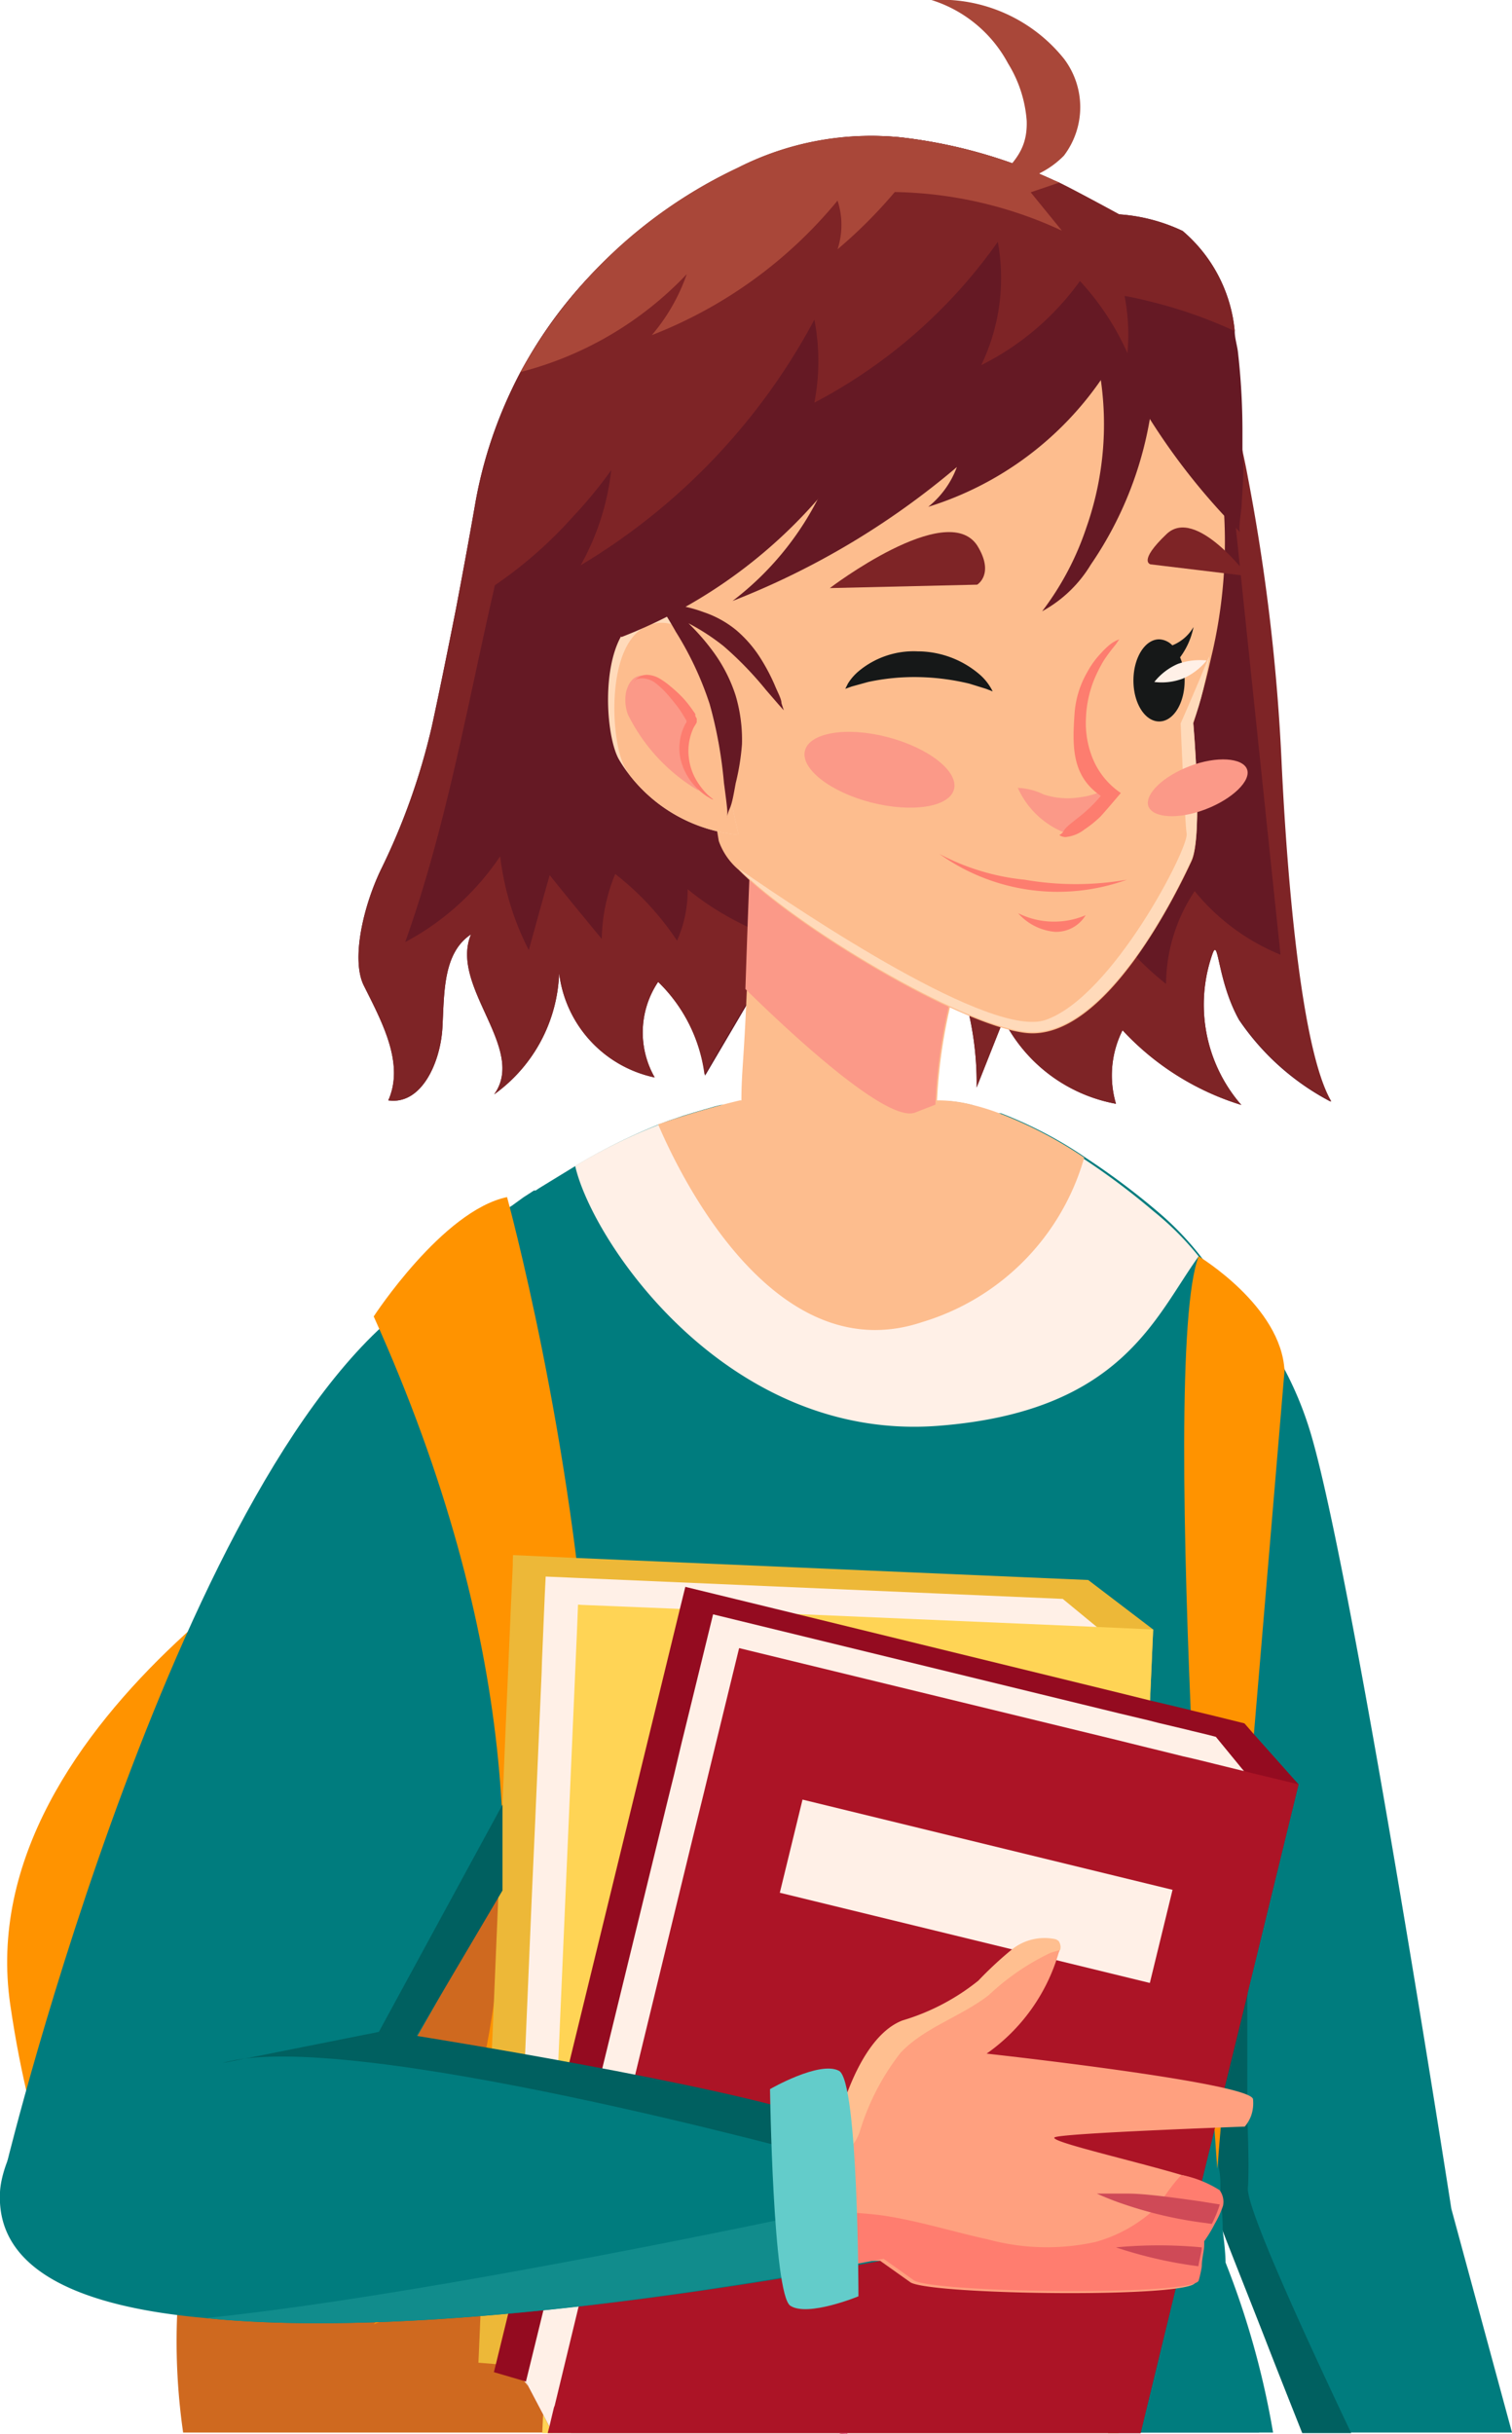 <svg xmlns="http://www.w3.org/2000/svg" viewBox="0 0 52.84 85.06"><defs><style>.cls-1{fill:#4f83a7;}.cls-2{fill:#749ec2;}.cls-3{fill:#007c7e;}.cls-4{fill:#006060;}.cls-5{fill:#ff9300;}.cls-6{fill:#cf691f;}.cls-7{fill:#fff0e7;}.cls-8{fill:#651924;}.cls-9{fill:#7e2426;}.cls-10{fill:#fdbd8e;}.cls-11{fill:#fb9988;}.cls-12{fill:#ffdaba;}.cls-13{fill:#fd7d6f;}.cls-14{fill:#161818;}.cls-15{fill:#a94739;}.cls-16{fill:#edb838;}.cls-17{fill:#ffd455;}.cls-18{fill:#940b20;}.cls-19{fill:#ac1426;}.cls-20{fill:#118c8c;}.cls-21{fill:#ffa07f;}.cls-22{fill:#ff7d6f;}.cls-23{fill:#cf4a57;}.cls-24{fill:#ffbf90;}.cls-25{fill:#63ccca;}.cls-26{fill:none;}.cls-27{fill:#f48fb1;}</style></defs><title>winkРесурс 7</title><g id="Слой_2" data-name="Слой 2"><g id="OBJECTS"><path class="cls-1" d="M44,85H29.6v0l-.37,0H27.44V83.28l2-.16L30.89,83l4.45.58,2.69.35.93.12.17,0,.93.12L44,84.7Z"/><path class="cls-2" d="M35.63,85h-6v0l-.37,0H20.14c.06-.3.12-.58.18-.85.13-.64.26-1.21.37-1.71H35.11l.23,1.12Z"/><path class="cls-1" d="M22.37,82.46c-.08.59-.16,1.22-.23,1.88l-.09.68H20.14c.06-.3.12-.58.18-.85.13-.64.26-1.21.37-1.71Z"/><path class="cls-3" d="M52.84,85H45.51c-.44-1.11-.89-2.24-1.32-3.35h0c-.5-1.28-1-2.53-1.45-3.69-.08-.19-.15-.39-.23-.57L42.36,77c-.1-.27-.21-.53-.31-.79a.25.25,0,0,0,0-.07h0c-.25-.65-.49-1.25-.69-1.78h0c-.3-.78-.55-1.41-.72-1.83L40.37,72a27.83,27.83,0,0,1,0-3.26v0c0-.46,0-1,0-1.49s0-.88,0-1.34c0-1.45.06-3.06.1-4.74,0-.31,0-.63,0-.95s0-.47,0-.71c.12-5.37.28-11.09.36-14h0c0-.42,0-.78,0-1.07,0-.56,0-.88,0-.88a6.85,6.85,0,0,1,.79.54l.06,0,.06,0,.64.56a11.28,11.28,0,0,1,1,1,12.06,12.06,0,0,1,1.49,2.15h0a12.17,12.17,0,0,1,.85,2c1.43,4.37,5,27.37,5,27.37Z"/><path class="cls-4" d="M43.61,76.44c-.07.62,1.69,4.53,3.61,8.58H45.51c-.44-1.11-.89-2.24-1.32-3.35h0c-.5-1.28-1-2.53-1.45-3.69-.08-.19-.15-.39-.23-.57L42.36,77c-.1-.27-.21-.53-.31-.79a.25.25,0,0,0,0-.07h0c-.25-.65-.49-1.25-.69-1.78h0c-.3-.78-.55-1.41-.72-1.83L40.37,72a27.83,27.83,0,0,1,0-3.26v0c0-.46,0-1,0-1.49s.16-.85.24-1.29c.26-1.46.53-3,.77-4.57,0-.31.09-.62.14-.93s.07-.46.1-.69l0-.14v0a56.57,56.57,0,0,0,.73-11.08,71.1,71.1,0,0,1,.9,9.62c0,.67.06,1.36.09,2s0,1.08.07,1.62c0,0,0,0,0,.07l.09,2.77v0c0,.24,0,.48,0,.72,0,1.49.07,2.93.09,4.24v0c0,1.34,0,2.55,0,3.57,0,.31,0,.6,0,.87C43.65,75.4,43.63,76.25,43.61,76.44Z"/><path class="cls-5" d="M13.06,52.34S-1.13,59.92.36,70.06,5.43,80.24,5.43,80.24l7.63-8.43,6.27-14.68Z"/><path class="cls-6" d="M19,85H6.4a22.3,22.3,0,0,1-.21-4.09h0c0-.54,0-1.09.1-1.63A32.28,32.28,0,0,1,7,75.05c.23-1,.5-2,.8-3,.15-.48.3-1,.46-1.43h0a68.83,68.83,0,0,1,8-15.49l.05-.07c0-.07.09-.14.14-.2.49-.72.79-1.11.79-1.11l.66.68.07.07L19,55.69l1.13,1.15.26.27,2.49,2.56,1,1,.2.21.76.78.3.31.76.78,1.58,1.62.16.17.42.43.11,1.4.45,6,.14,1.78v.16l.09,1.13L29,77.3,29.13,79l0,.28h0l.09,1.24.15,1.95.05.66L29.6,85v0l-.37,0H19Z"/><path class="cls-3" d="M20.14,85h9.09l.37,0v0H44.49a29.47,29.47,0,0,0-1.66-5.94s0-.41-.1-1.11c0-.27,0-.59-.08-1v0c0-.16,0-.32,0-.49s0-.48-.06-.73v0s0-.12,0-.22a.49.49,0,0,0,0-.12c0-.23,0-.56-.07-1h0s0,0,0-.06v-.07c0-.46-.07-.93-.11-1.42,0-.66-.09-1.33-.14-2h0c-.07-1.18-.14-2.38-.19-3.53,0-.07,0-.13,0-.2l0-.61a.71.71,0,0,1,0-.14,38.49,38.49,0,0,1,0-4.83,2.65,2.65,0,0,1,.19-.89s0,0,0,0c.11-.21.21-.42.3-.64a16.53,16.53,0,0,0,.76-1.84c1.56-4.46,1.59-9.64-.78-13.41a9,9,0,0,0-.56-.81,10.49,10.49,0,0,0-1.53-1.6,25.33,25.33,0,0,0-2.48-1.86,14.44,14.44,0,0,0-3-1.58l-.1,0-.19-.06-.14,0h0L34,38.62h0a5.32,5.32,0,0,0-.79-.14l-.24,0H25.86l-.51.13-.16,0-.2.05-.42.12-.34.1-.36.11-.29.1-.21.07L23,39.3h0a20.26,20.26,0,0,0-2.87,1.43l-1.29.79,0,0h0l-.12.08-.06,0-.37.24h0l-.4.29a4.55,4.55,0,0,0-1.26,1.18,11.49,11.49,0,0,0-.68,2.65c-.09.52-.16,1.1-.21,1.73h0a21.93,21.93,0,0,0,.3,6.13.44.44,0,0,0,0,.1c0,.21.08.43.13.65s.06.33.1.49c.31,1.6.67,3.32,1,5.07a0,0,0,0,1,0,0,1.29,1.29,0,0,0,0,.19l.21,1c0,.15.06.29.1.44h0c.19.9.39,1.8.58,2.7h0c.13.61.27,1.21.39,1.81h0c.35,1.56.68,3.07,1,4.5h0c.09.4.17.78.25,1.17h0c0,.06,0,.11,0,.17.07.35.15.7.22,1,.11.58.23,1.12.33,1.65h0c.21,1.06.38,2,.51,2.82.07.39.12.74.16,1.06a9,9,0,0,1,.1,1.28s-.07.14-.18.39c-.3.61-.9,1.91-1.61,3.57v0c0,.08-.07.16-.1.25s-.09.19-.13.29L19,85h1.16Z"/><path class="cls-4" d="M39.51,61.56l-.69,0-1.88-.12a18.9,18.9,0,0,0-5.91.39c-.56.14-1.11.32-1.67.47a15.08,15.08,0,0,1-1.67.35,13,13,0,0,1-2.87.09,4.47,4.47,0,0,1-1.11-.21,2.63,2.63,0,0,1-.77-.39,1.79,1.79,0,0,1-.37-.39l-.09-.16.14.12a1.49,1.49,0,0,0,.43.24,3.54,3.54,0,0,0,1.76.1,21.73,21.73,0,0,0,2.65-.55c.49-.13,1-.29,1.51-.47s1.09-.38,1.71-.54a10.08,10.08,0,0,1,3.57-.27,16,16,0,0,1,2.8.54c.78.22,1.39.43,1.81.59S39.51,61.56,39.51,61.56Z"/><path class="cls-7" d="M41.89,43.9c-1.52,2.1-2.68,5.42-9.07,5.92-7.4.59-12.12-6.43-12.72-9.08A19.22,19.22,0,0,1,23,39.31l0,0,.87-.29c1.12-.35,2-.55,2-.55H32.8a5.21,5.21,0,0,1,1.23.17h0a7.94,7.94,0,0,1,.81.25,14.44,14.44,0,0,1,3,1.58,25.33,25.33,0,0,1,2.48,1.86A10.33,10.33,0,0,1,41.89,43.9Z"/><path class="cls-8" d="M42.38,33.31a5.34,5.34,0,0,0,1,5.3A9.44,9.44,0,0,1,39.23,36,3.51,3.51,0,0,0,39,38.57a5.52,5.52,0,0,1-3.93-2.94L34.13,38a10.9,10.9,0,0,0-.61-3.76,3.42,3.42,0,0,0-.13-.34,4.51,4.51,0,0,0-.57.31,5.13,5.13,0,0,0-2.33,3.54,4.92,4.92,0,0,1-3.85-3.56l-2,3.4A5.51,5.51,0,0,0,23,34.31a3.17,3.17,0,0,0-.12,3.34A4.25,4.25,0,0,1,19.54,34a5.44,5.44,0,0,1-2.27,4.24c1.15-1.6-1.57-3.77-.81-5.59-1,.66-.93,2.1-1,3.28s-.72,2.69-1.89,2.52c.57-1.28-.21-2.72-.85-4-.45-.88-.05-2.72.59-4.06a23.06,23.06,0,0,0,1.78-5c.24-1.1.52-2.47.85-4.14.21-1.11.44-2.34.68-3.72a15.43,15.43,0,0,1,5.17-9,16.08,16.08,0,0,1,4-2.61h0c4.38,0,9,1.86,12.85,3.84.5.25,1,.51,1.47.8a6.8,6.8,0,0,1,1.4,1.1,6.13,6.13,0,0,1,1.13,1.71,12.33,12.33,0,0,1,.78,2.48c.06.28.12.56.17.84a69.68,69.68,0,0,1,1.18,10c.11,2.35.54,9.79,1.74,11.81a8.78,8.78,0,0,1-3.21-2.86C42.54,34.28,42.59,32.75,42.38,33.31Z"/><path class="cls-9" d="M31.8,34c.33.07.68.13,1,.17a5.13,5.13,0,0,0-2.33,3.54,4.92,4.92,0,0,1-3.85-3.56l-2,3.4A5.51,5.51,0,0,0,23,34.31a3.17,3.17,0,0,0-.12,3.34A4.25,4.25,0,0,1,19.54,34a5.44,5.44,0,0,1-2.27,4.24c1.15-1.6-1.57-3.77-.81-5.59-1,.66-.93,2.1-1,3.28s-.72,2.69-1.89,2.52c.57-1.28-.21-2.72-.85-4-.45-.88-.05-2.72.59-4.06a23.06,23.06,0,0,0,1.78-5c.24-1.1.52-2.47.85-4.14.21-1.11.44-2.34.68-3.72a15.43,15.43,0,0,1,5.17-9c-.36.75-1,1.57-1.24,2A30.55,30.55,0,0,0,19,14.35c-.52,1.5-1,3-1.34,4.57-1.16,4.68-1.89,9.49-3.5,14a9.21,9.21,0,0,0,3.32-3,9.62,9.62,0,0,0,1,3.28c.24-.87.48-1.75.73-2.62.6.75,1.21,1.49,1.82,2.23a6.15,6.15,0,0,1,.47-2.27,9.78,9.78,0,0,1,2.16,2.33,4.27,4.27,0,0,0,.37-1.8C26.19,32.86,29.05,33.47,31.8,34Z"/><path class="cls-9" d="M42.38,33.31a5.34,5.34,0,0,0,1,5.3A9.44,9.44,0,0,1,39.23,36,3.51,3.51,0,0,0,39,38.57a5.52,5.52,0,0,1-3.93-2.94L34.13,38a10.9,10.9,0,0,0-.61-3.76,3.11,3.11,0,0,0,.61-.1,1.69,1.69,0,0,0,1.32-1.71l1.35,2c.55-.89,1.1-1.77,1.64-2.66a9.6,9.6,0,0,0,2.31,2.61,5.9,5.9,0,0,1,1-3.24,7.55,7.55,0,0,0,3,2.22q-1.05-10-2.09-20a12.33,12.33,0,0,1,.78,2.48c.06.28.12.56.17.84a69.68,69.68,0,0,1,1.18,10c.11,2.35.54,9.79,1.74,11.81a8.78,8.78,0,0,1-3.21-2.86C42.54,34.28,42.59,32.75,42.38,33.31Z"/><path class="cls-10" d="M37.89,40.45a8.4,8.4,0,0,1-5.67,5.75C27.27,47.85,24,41.63,23,39.29c1.51-.53,2.86-.84,2.86-.84h6.93a4.77,4.77,0,0,1,1.24.17h0a7.94,7.94,0,0,1,.81.25A14.81,14.81,0,0,1,37.89,40.45Z"/><path class="cls-10" d="M32,45.25l-6.09-6.8c0-1,.09-1.39.19-3.89.09-2.78.2-5.39.2-5.39l7.84,3.1a18.41,18.41,0,0,0-1.4,6.33A51.09,51.09,0,0,1,32,45.25Z"/><path class="cls-11" d="M34.09,32.27a18.41,18.41,0,0,0-1.4,6.33l-.72.28c-.91.32-3.84-2.28-5.92-4.32.09-2.78.2-5.39.2-5.39Z"/><path class="cls-10" d="M42.32,23c-.16.72-.36,1.48-.62,2.28,0,0,.35,3.93-.06,4.81s-3,6.37-5.83,6c-2.32-.29-8-3.68-10-5.7a2.33,2.33,0,0,1-.69-1c-.27-1.56-1.19-8.43-1.28-9C23.65,18.8,23,7,37.27,10.28a6.89,6.89,0,0,1,5.18,5.16A17.25,17.25,0,0,1,42.32,23Z"/><path class="cls-12" d="M41.7,25.24s.35,3.93-.06,4.81-3,6.37-5.83,6c-2.32-.29-8-3.68-10-5.7,2.41,1.67,8.84,5.95,10.73,5.29,2.34-.81,5-6,4.93-6.5s-.21-3.86-.21-3.86.47-1.06,1-2.35C42.16,23.68,42,24.44,41.7,25.24Z"/><path class="cls-12" d="M25.81,29.17A5.45,5.45,0,0,1,22,27.08a4.64,4.64,0,0,1-.38-.56c-.51-.93-.66-4.15.66-4.9.92-.52,1.59.24,1.91.74h0a3.11,3.11,0,0,1,.21.38Z"/><path class="cls-10" d="M25.81,29.17A5.45,5.45,0,0,1,22,27.08l-.16-.26c-.51-.93-.66-4.15.66-4.89a1.25,1.25,0,0,1,1.69.43h0a3.11,3.11,0,0,1,.21.38Z"/><path class="cls-11" d="M21.88,24.18a1.49,1.49,0,0,0,.06.78,6.36,6.36,0,0,0,2.48,2.67,2.7,2.7,0,0,1-.37-1.69,4.07,4.07,0,0,0,.07-.61C24.13,24.53,22.27,22.66,21.88,24.18Z"/><path class="cls-13" d="M24.93,27.93l-.05,0-.17-.1a2.23,2.23,0,0,1-.51-.46,2.1,2.1,0,0,1-.42-.86,1.82,1.82,0,0,1,.13-1.13.64.64,0,0,1,.08-.14l0,0h0l0,0,0-.06L23.88,25a2.88,2.88,0,0,0-.31-.44q-.16-.21-.33-.39a3,3,0,0,0-.33-.3.76.76,0,0,0-.33-.15.59.59,0,0,0-.28,0c-.08,0-.12.08-.13.12a.1.1,0,0,0,0,.05.09.09,0,0,1,0-.06.26.26,0,0,1,.11-.14.56.56,0,0,1,.33-.11.93.93,0,0,1,.44.13,2.7,2.7,0,0,1,.4.29,4.49,4.49,0,0,1,.4.37,3.94,3.94,0,0,1,.36.45l.09.13,0,.07.05.09,0,.06a.43.43,0,0,0,0,.07l-.05.09a.75.75,0,0,0-.07.12,1.9,1.9,0,0,0-.16,1,2,2,0,0,0,.27.82,2.56,2.56,0,0,0,.39.5l.14.12Z"/><path class="cls-9" d="M43.61,20.13s-1.82-2.44-2.84-1.47-.56,1.06-.56,1.06Z"/><path class="cls-9" d="M29,20.55s4.08-3.11,5.15-1.49c.62,1,0,1.37,0,1.37Z"/><path class="cls-14" d="M41.71,21.91a1.5,1.5,0,0,1-.74.64.68.68,0,0,0-.46-.21c-.5,0-.9.65-.9,1.44s.4,1.43.9,1.43.89-.64.89-1.43a2.05,2.05,0,0,0-.16-.81A2.64,2.64,0,0,0,41.71,21.91Z"/><path class="cls-14" d="M29.54,24.07l.22-.08.58-.16a7.67,7.67,0,0,1,1.76-.17,8.19,8.19,0,0,1,1.78.23l.58.18.23.09a1.41,1.41,0,0,0-.1-.18,1.86,1.86,0,0,0-.4-.45,3.34,3.34,0,0,0-2.12-.77,3,3,0,0,0-2.07.7,1.81,1.81,0,0,0-.37.43Z"/><path class="cls-7" d="M42.17,23.08a2.22,2.22,0,0,1-.83.63,2.08,2.08,0,0,1-1,.12,2.14,2.14,0,0,1,.82-.63A2.27,2.27,0,0,1,42.17,23.08Z"/><path class="cls-11" d="M36.47,27.76a2.26,2.26,0,0,0-.9-.23,3,3,0,0,0,1.62,1.56.53.53,0,0,0,.17,0,.42.42,0,0,0,.21-.08,3.54,3.54,0,0,0,1-.91.7.7,0,0,0,.13-.24c.07-.3-.14-.23-.32-.16a2.73,2.73,0,0,1-.64.16A2.7,2.7,0,0,1,36.47,27.76Z"/><path class="cls-13" d="M37.26,28.92c.18-.17.38-.31.57-.47a4.84,4.84,0,0,0,.64-.64c-1-.68-1-1.69-.92-2.84A3.37,3.37,0,0,1,38,23.48a3.09,3.09,0,0,1,.48-.66,2.72,2.72,0,0,1,.3-.29,1.14,1.14,0,0,1,.34-.19c-.06.07-.1.15-.16.22s-.29.36-.41.56a5.12,5.12,0,0,0-.31.62,4,4,0,0,0-.29,1.37,3.28,3.28,0,0,0,.22,1.35,2.67,2.67,0,0,0,1,1.25s-.66.78-.73.84a3.93,3.93,0,0,1-.55.44,1.26,1.26,0,0,1-.66.26.4.4,0,0,1-.21-.07.47.47,0,0,0,.12-.09l0,0A.86.86,0,0,1,37.26,28.92Z"/><path class="cls-13" d="M35.58,31.91a2.82,2.82,0,0,0,2.36.07,1.2,1.2,0,0,1-1.08.58A1.94,1.94,0,0,1,35.58,31.91Z"/><path class="cls-13" d="M32.83,29.84a7.12,7.12,0,0,0,6.55.9,10.44,10.44,0,0,1-3.57,0A8.05,8.05,0,0,1,32.83,29.84Z"/><path class="cls-11" d="M40.13,28.17c.16.42,1.06.47,2,.11s1.6-1,1.45-1.4-1.06-.47-2-.11S40,27.75,40.13,28.17Z"/><path class="cls-11" d="M28.13,26.23c-.16.62.87,1.44,2.31,1.81s2.74.16,2.9-.46-.87-1.44-2.31-1.82S28.29,25.6,28.13,26.23Z"/><path class="cls-8" d="M43.45,16.21c0,.13,0,.26,0,.39l-.06,1.08c0,.14-.13.83-.05.92a22.91,22.91,0,0,1-4.17-5.74,3.76,3.76,0,0,1-.35-1.42,10,10,0,0,1-1.87,2.77,9.66,9.66,0,0,1-1.39,1.09,15,15,0,0,0-1.42.81,5.44,5.44,0,0,0,1.64-2.77c-1.91,2.77-4.94,4.56-8.06,5.82a5.7,5.7,0,0,0,1.46-2.44,17.53,17.53,0,0,1-7.46,5.54,5.94,5.94,0,0,1-1-1.7,8.29,8.29,0,0,1-.32-.86.19.19,0,0,0,0-.07A9,9,0,0,1,20,18.08a14.06,14.06,0,0,1,1.26-7.34,9.69,9.69,0,0,1,4.52-4.85h0A10.27,10.27,0,0,1,31.48,4.8a17.49,17.49,0,0,1,5.35,1.5c.5.22,2.28,1.19,2.28,1.19a6.15,6.15,0,0,1,2.22.58,5.23,5.23,0,0,1,1.82,3.5c0,.24.08.48.11.71a24.24,24.24,0,0,1,.16,2.82c0,.24,0,.48,0,.71S43.45,16.07,43.45,16.21Z"/><path class="cls-8" d="M27.31,24.57c0-.15-.13-.37-.24-.64a6.81,6.81,0,0,0-.48-.91,4.29,4.29,0,0,0-.86-1,3.59,3.59,0,0,0-1.14-.63,4.55,4.55,0,0,0-1-.25l-.34-.05L23,21l.08.14h-.46l.63.31c.1.17.23.38.37.63a11.44,11.44,0,0,1,1.18,2.52,15.2,15.2,0,0,1,.5,2.76c.05.37.09.68.11.89s0,.33,0,.33,0-.12.09-.32.14-.51.21-.89A8.13,8.13,0,0,0,25.93,26a5.46,5.46,0,0,0-.22-1.69,5.36,5.36,0,0,0-.78-1.53,7.77,7.77,0,0,0-.87-1,7.55,7.55,0,0,1,1.23.8,12.12,12.12,0,0,1,1.48,1.53l.45.52.17.19Z"/><path class="cls-8" d="M25.6,21a27.61,27.61,0,0,0,7.84-4.68,3.21,3.21,0,0,1-1,1.39,11.46,11.46,0,0,0,6.12-4.56,4.72,4.72,0,0,0,.94-2.45,1.06,1.06,0,0,0,0-.43,1.06,1.06,0,0,0-.57-.49,4.5,4.5,0,0,0-3-.15A11,11,0,0,0,33,11a11.32,11.32,0,0,0-2.12,1.64c-1.22,1.26-1.39,2.64-2,4.16A10.48,10.48,0,0,1,25.6,21Z"/><path class="cls-8" d="M36.42,21.36a4.5,4.5,0,0,0,1.7-1.63,12.81,12.81,0,0,0,2.11-5.38A5.34,5.34,0,0,0,39.85,11c-.3-.55-1.46-1.49-1.94-.57-.29.56.39,1.83.49,2.42a10.88,10.88,0,0,1-.44,5.6A10.07,10.07,0,0,1,36.42,21.36Z"/><path class="cls-9" d="M40.13,10.52c-.27-.07-.55-.13-.83-.18a7.06,7.06,0,0,1,.1,2,9.18,9.18,0,0,0-1.66-2.52,9.42,9.42,0,0,1-3.45,2.94,7,7,0,0,0,.58-4.31,18.15,18.15,0,0,1-6.41,5.62,7.65,7.65,0,0,0,0-2.9,22.15,22.15,0,0,1-8.08,8.53l-.09.06.07-.13a8.79,8.79,0,0,0,1-3.2A15.8,15.8,0,0,1,20,18.08a14.92,14.92,0,0,1-4,3.16c.21-1.11.44-2.34.68-3.72A14.94,14.94,0,0,1,18.19,13a16.84,16.84,0,0,1,7.6-7.14h0A10.27,10.27,0,0,1,31.48,4.8a17.49,17.49,0,0,1,5.35,1.5l.19.08c.65.32,2.09,1.11,2.09,1.11a6.15,6.15,0,0,1,2.22.58,5.23,5.23,0,0,1,1.82,3.5A16.12,16.12,0,0,0,40.13,10.52Z"/><path class="cls-15" d="M37.11,8.06a14.39,14.39,0,0,0-5.84-1.35,16.66,16.66,0,0,1-2,2,2.74,2.74,0,0,0,0-1.7,15.83,15.83,0,0,1-6.49,4.7A6.67,6.67,0,0,0,24,9.58,12.17,12.17,0,0,1,18.19,13a16.84,16.84,0,0,1,7.6-7.14h0A10.27,10.27,0,0,1,31.48,4.8a17.49,17.49,0,0,1,5.35,1.5l.19.08-1,.34Z"/><path class="cls-15" d="M35.88,4.22a4.42,4.42,0,0,0-.65-2A4.59,4.59,0,0,0,32.55,0a5.51,5.51,0,0,1,4.63,2.05,2.8,2.8,0,0,1,0,3.39,3.13,3.13,0,0,1-.8.59,3.89,3.89,0,0,1-1.72.5C35.26,5.76,35.92,5.39,35.88,4.22Z"/><path class="cls-3" d="M.25,75.55s6.06-24.8,14.5-30.3c0,0,5.25,14.25,4.58,16.68s-6.77,12.7-6.77,12.7Z"/><path class="cls-5" d="M13.06,46s2.41-3.7,4.66-4.17c0,0,9.26,33.68-4.66,39.39C13.06,81.25,23.26,68.64,13.06,46Z"/><path class="cls-5" d="M41.89,43.9s2.89,1.74,3,4L42.54,75.78S40.45,47.6,41.89,43.9Z"/><polygon class="cls-16" points="40.3 56.94 40.19 59.42 40.16 60.12 40.12 61.07 39.92 65.78 39.77 69.19 39.63 72.41 39.54 74.46 39.5 75.51 39.45 76.71 39.43 77.07 39.4 77.84 39.37 78.49 39.36 78.66 39.3 80.05 39.17 83.2 39.13 84.07 39.09 85.02 29.6 85.02 29.6 85.06 29.23 85.02 27.44 84.85 22.14 84.34 20.32 84.17 19.38 84.08 19.37 84.08 19 84.04 18.55 83.49 18.47 83.4 18.47 83.39 18.32 83.2 17.88 82.66 17.33 82.61 16.72 82.56 16.79 80.94 16.85 79.61 16.9 78.37 17.14 72.72 17.19 71.61 17.19 71.59 17.26 69.96 17.26 69.95 17.41 66.38 17.41 66.37 17.43 66.03 17.54 63.42 17.54 63.41 17.56 63.06 17.56 63.05 17.61 61.86 17.61 61.85 17.64 61.1 17.86 56 17.92 54.7 17.92 54.53 17.93 54.34 20.14 54.44 38.03 55.21 40.3 56.94"/><polygon class="cls-7" points="20.14 85.02 22.05 85.02 27.44 85.02 29.23 85.02 29.6 85.06 29.6 85.02 35.63 85.02 37.99 85.02 38.03 83.93 38.12 81.87 38.2 80.07 38.27 78.32 38.35 76.66 38.35 76.65 38.41 75.21 38.44 74.51 38.53 72.26 38.68 68.92 38.83 65.51 39 61.53 39.01 61.36 39.03 60.8 39.07 59.86 39.1 59.15 39.17 57.55 38.33 56.85 37.14 55.87 20.22 55.14 19.07 55.09 19.04 55.69 18.99 56.86 18.99 56.87 18.94 58.06 18.94 58.07 18.93 58.4 18.93 58.41 18.71 63.48 18.71 63.49 18.58 66.38 18.58 66.39 18.35 71.8 18.35 71.81 18.3 72.94 18.15 76.51 18.02 79.4 18 79.85 17.96 80.83 17.88 82.66 18.32 83.2 18.47 83.39 18.47 83.4 18.55 83.49 19 84.04 19.26 84.37 19.29 84.41 19.72 84.95 19.78 85.02 19.97 85.02 20.14 85.02"/><polygon class="cls-17" points="18.95 85.02 18.98 84.37 19 84.04 19.14 80.71 19.17 79.98 19.2 79.19 19.43 74 19.46 73.37 19.46 73.36 19.46 73.18 19.51 72.02 19.56 70.9 19.56 70.89 20.17 56.84 20.2 56.07 20.33 56.08 23.76 56.22 27.85 56.4 38.33 56.85 40.3 56.94 40.19 59.42 40.16 60.12 40.12 61.07 39.92 65.78 39.77 69.19 39.63 72.41 39.55 74.46 39.5 75.51 39.45 76.71 39.43 77.07 39.4 77.84 39.37 78.49 39.36 78.66 39.3 80.05 39.17 83.2 39.13 84.07 39.09 85.02 38.72 85.02 37.99 85.02 35.63 85.02 29.6 85.02 29.6 85.06 29.23 85.02 27.44 85.02 22.05 85.02 20.14 85.02 19.97 85.02 19.78 85.02 19.32 85.02 19.14 85.02 18.98 85.02 18.95 85.02"/><rect class="cls-7" x="28.3" y="56.14" width="3.35" height="13.31" transform="translate(-34.05 90.04) rotate(-87.54)"/><polygon class="cls-18" points="20.14 85.02 22.05 85.02 27.44 85.02 29.23 85.02 29.6 85.06 29.6 85.02 35.63 85.02 37.99 85.02 38.72 85.02 39.09 85.02 39.86 85.02 40.06 84.19 41.1 79.91 41.3 79.11 41.45 78.48 41.66 77.62 41.82 76.95 42 76.23 42.01 76.18 42.01 76.17 42.44 74.42 42.44 74.41 42.46 74.35 42.77 73.06 42.77 73.03 42.78 73.01 42.79 72.97 43.6 69.66 43.6 69.64 45.38 62.35 43.83 60.61 43.49 60.22 43.33 60.18 42.48 59.97 41.61 59.76 41.58 59.75 40.49 59.49 40.19 59.42 39.1 59.15 27.85 56.4 23.95 55.45 23.76 56.22 22.92 59.67 19.89 72.09 19.89 72.1 19.85 72.26 19.62 73.21 19.43 74 18.12 79.38 18 79.85 17.76 80.85 17.33 82.61 17.26 82.89 18.32 83.2 18.38 83.22 18.47 83.39 18.47 83.4 18.87 84.16 18.98 84.37 19.13 84.66 19.2 84.79 19.72 84.95 19.97 85.02 20.14 85.02"/><polygon class="cls-7" points="20.14 85.02 22.05 85.02 27.44 85.02 29.23 85.02 29.6 85.06 29.6 85.02 35.63 85.02 37.99 85.02 38.72 85.02 38.96 84.05 39.17 83.2 39.94 80.02 40.22 78.89 40.33 78.45 40.58 77.4 40.72 76.82 40.77 76.63 40.95 75.9 41.32 74.39 41.32 74.38 41.72 72.75 42.18 70.84 42.18 70.83 42.2 70.77 42.2 70.76 43.38 65.93 43.51 65.4 44.16 62.73 43.7 62.17 43.47 61.88 43.4 61.8 42.49 60.69 42.18 60.61 41.64 60.48 41.48 60.44 40.47 60.2 40.16 60.12 39.07 59.86 24.92 56.41 23.88 60.66 23.83 60.86 23.55 62.04 23.46 62.4 23.3 63.05 21.04 72.31 21.04 72.33 20.76 73.45 20.4 74.95 20.4 74.96 19.37 79.16 19.17 79.98 18.99 80.73 18.38 83.22 18.47 83.39 18.47 83.4 18.87 84.16 18.98 84.37 19.13 84.66 19.2 84.79 19.32 85.02 19.78 85.02 19.97 85.02 20.14 85.02"/><polygon class="cls-19" points="20.14 85.02 22.05 85.02 27.44 85.02 29.23 85.02 29.6 85.06 29.6 85.02 35.63 85.02 37.99 85.02 38.72 85.02 39.09 85.02 39.86 85.02 40.06 84.19 41.1 79.91 41.3 79.11 41.45 78.48 41.66 77.62 41.82 76.95 42 76.23 42.01 76.18 42.01 76.17 42.44 74.42 42.44 74.41 42.46 74.35 42.77 73.06 42.77 73.03 42.78 73.01 42.79 72.97 43.6 69.66 43.6 69.64 45.38 62.35 43.72 61.95 43.47 61.88 43.4 61.87 41.98 61.52 41.69 61.45 41.34 61.37 40.45 61.15 40.12 61.07 39.03 60.8 25.83 57.59 25.02 60.91 24.84 61.65 24.75 62.02 24.59 62.68 24.21 64.22 22.19 72.53 22.18 72.56 21.9 73.7 20.91 77.78 20.63 78.92 20.22 80.6 19.38 84.08 19.37 84.08 19.37 84.1 19.36 84.12 19.29 84.41 19.2 84.79 19.14 85.02 19.32 85.02 19.78 85.02 19.97 85.02 20.14 85.02"/><rect class="cls-7" x="32.44" y="59.43" width="3.35" height="13.31" transform="translate(-38.17 83.58) rotate(-76.3)"/><path class="cls-3" d="M31.05,74.69,30.76,79s-.75.15-2,.37C24.48,80.1,14.22,81.72,7.19,81,2.93,80.63-.14,79.39,0,76.61c0,0,0-2.22,3-4.3H3a13.8,13.8,0,0,1,1.95-1.12C8.8,69.36,23,72.65,28.69,74.08h0Z"/><path class="cls-20" d="M28.76,79.33C24.48,80.1,14.22,81.72,7.19,81c7.88-.8,21.5-3.74,21.5-3.74Z"/><path class="cls-21" d="M43.79,73.36c0-.58-9.31-1.6-9.31-1.6A6.53,6.53,0,0,0,37,68.23l0,0a.38.38,0,0,0,0-.36.3.3,0,0,0-.17-.08,1.83,1.83,0,0,0-1.48.38,13.13,13.13,0,0,0-1.16,1.08,7.73,7.73,0,0,1-2.65,1.39c-1.59.61-2.27,3.62-2.27,3.62l-.58,0V79h2.07l1.07.76c.84.44,9.76.54,9.94,0a4,4,0,0,0,.11-.5c0-.26.07-.51.08-.68s0-.19,0-.19a4.62,4.62,0,0,0,.37-.61,3.54,3.54,0,0,0,.29-.63.68.68,0,0,0,0-.55A3.89,3.89,0,0,0,41.29,76c-1.76-.52-4.59-1.16-4.44-1.31s6.65-.38,6.65-.38a1.26,1.26,0,0,0,.23-.4A1.35,1.35,0,0,0,43.79,73.36Z"/><path class="cls-22" d="M42.62,76.53A3.89,3.89,0,0,0,41.29,76c-.38.38-.68.92-1,1.25a5.07,5.07,0,0,1-2,1.09,7.89,7.89,0,0,1-3.77-.09c-1.24-.27-2.46-.66-3.71-.84a14,14,0,0,0-2-.11l.07,2,2-.37,1.07.76c.84.44,9.76.54,9.94,0a4,4,0,0,0,.11-.5c0-.26.07-.51.08-.68s0-.19,0-.19a4.62,4.62,0,0,0,.37-.61,3.54,3.54,0,0,0,.29-.63A.68.68,0,0,0,42.62,76.53Z"/><path class="cls-23" d="M42.35,77.71l-.51-.07a14.29,14.29,0,0,1-2.51-.6,10,10,0,0,1-1-.39c.05,0,.45,0,1.06,0s1.56.13,2.55.27l.69.11A4.34,4.34,0,0,1,42.35,77.71Z"/><path class="cls-23" d="M41.88,79.19A15.14,15.14,0,0,1,39,78.53a16,16,0,0,1,3,0C42,78.68,41.92,78.93,41.88,79.19Z"/><path class="cls-24" d="M37,67.83a.3.3,0,0,0-.17-.08,1.83,1.83,0,0,0-1.48.38,13.13,13.13,0,0,0-1.16,1.08,7.73,7.73,0,0,1-2.65,1.39c-1.59.61-2.27,3.62-2.27,3.62l-.58-.14V75.4h.08a1.64,1.64,0,0,0,.76-.18,1.54,1.54,0,0,0,.53-.78,8.41,8.41,0,0,1,1.42-2.72c.84-.88,2.08-1.24,3.07-2a8.36,8.36,0,0,1,2.18-1.49l.32-.09A.38.38,0,0,0,37,67.83Z"/><path class="cls-4" d="M28.77,75.4s-16.71-4.6-21-3.31L13.24,71l4.32-7.94,0,3-3,5.08s10.75,1.71,14.12,2.91Z"/><path class="cls-25" d="M26.91,73s.1,7.17.71,7.57S30,80.24,30,80.24s0-7.52-.68-7.88S26.91,73,26.91,73Z"/><line class="cls-26" x1="18.98" y1="85.02" x2="18.95" y2="85.02"/><line class="cls-26" x1="20.14" y1="85.02" x2="19.97" y2="85.02"/><polygon class="cls-27" points="29.6 85.02 29.6 85.06 29.23 85.02 29.6 85.02"/></g></g></svg>